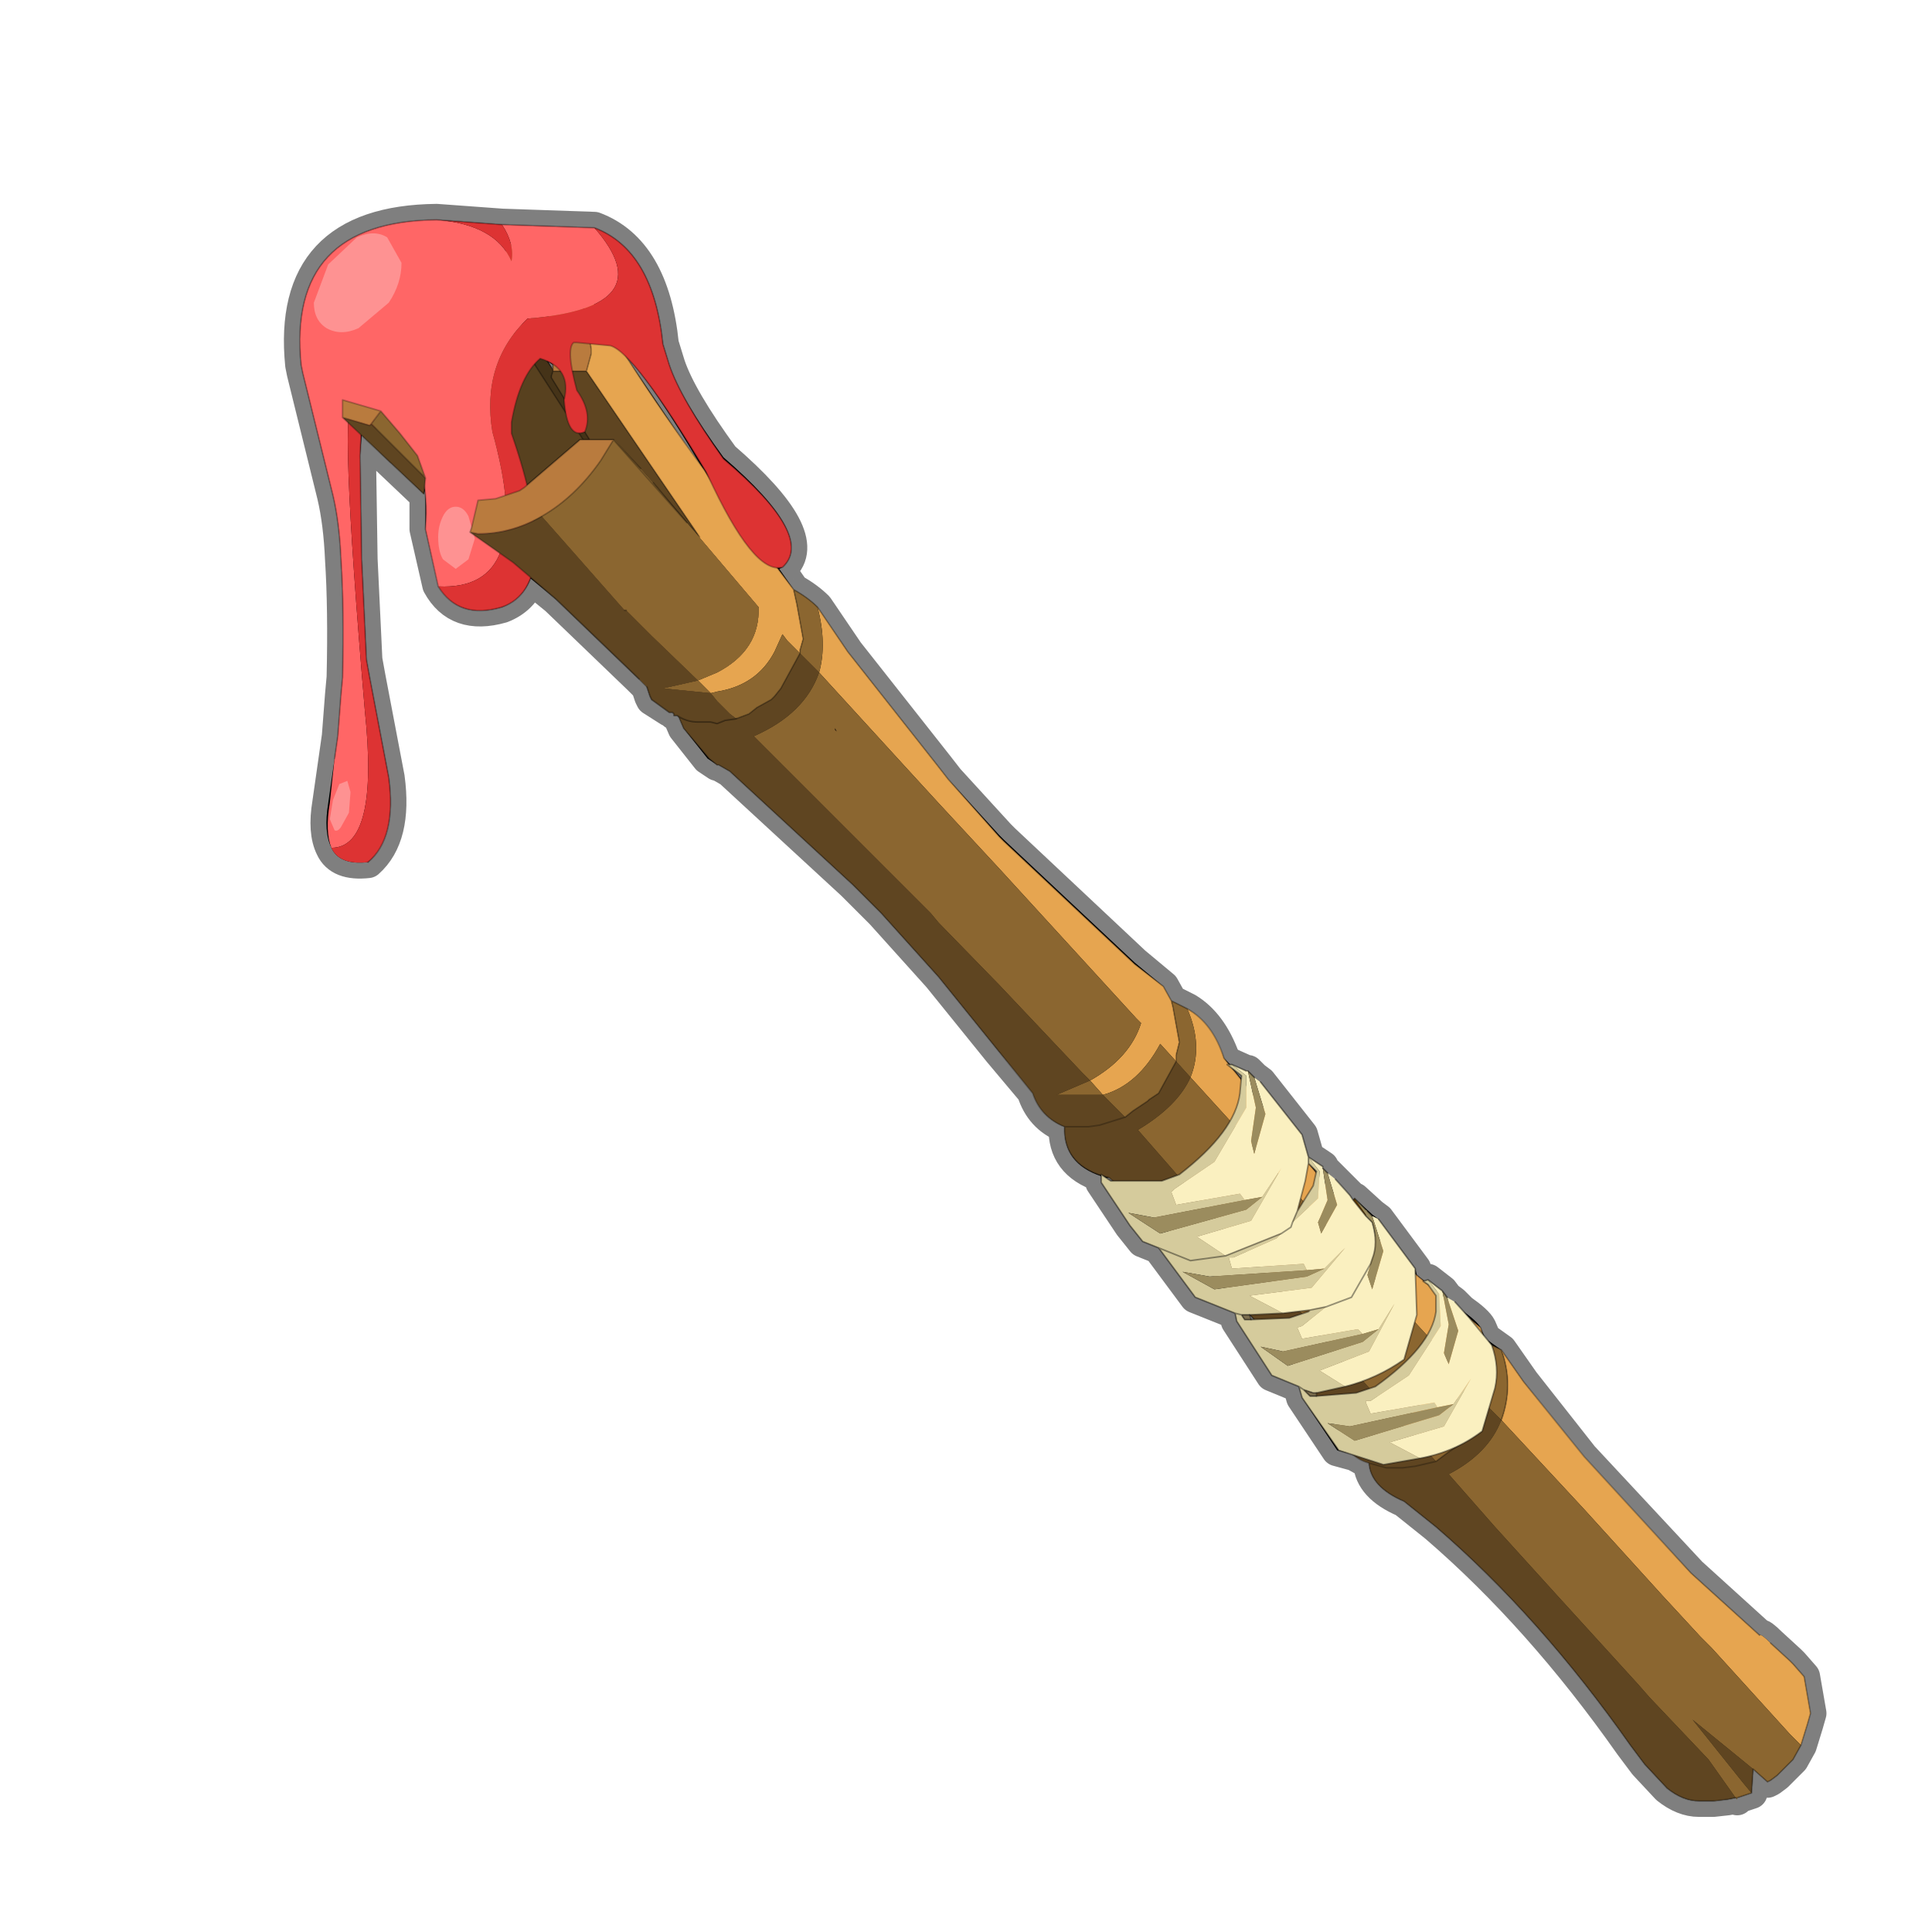 <?xml version="1.0" encoding="UTF-8" standalone="no"?>
<svg xmlns:xlink="http://www.w3.org/1999/xlink" height="440.0px" width="440.0px" xmlns="http://www.w3.org/2000/svg">
  <g transform="matrix(10.0, 0.0, 0.0, 10.0, 0.0, 0.0)">
    <use height="44.0" transform="matrix(1.0, 0.0, 0.0, 1.0, 0.0, 0.0)" width="44.0" xlink:href="#shape0"/>
    <use height="50.6" transform="matrix(0.726, 0.0, 0.0, 0.726, 6.458, 4.643)" width="48.45" xlink:href="#sprite0"/>
  </g>
  <defs>
    <g id="shape0" transform="matrix(1.0, 0.0, 0.0, 1.0, 0.0, 0.0)">
      <path d="M44.0 44.0 L0.0 44.0 0.0 0.0 44.0 0.0 44.0 44.0" fill="#43adca" fill-opacity="0.0" fill-rule="evenodd" stroke="none"/>
    </g>
    <g id="sprite0" transform="matrix(1.0, 0.0, 0.0, 1.0, 2.95, 1.8)">
      <use height="50.6" transform="matrix(1.0, 0.0, 0.0, 1.0, -2.95, -1.8)" width="48.45" xlink:href="#shape1"/>
    </g>
    <g id="shape1" transform="matrix(1.0, 0.0, 0.0, 1.0, 2.95, 1.8)">
      <path d="M1.85 -1.3 L3.9 -1.15 6.8 -1.05 Q8.65 -0.35 8.95 2.6 L9.15 3.25 Q9.5 4.3 10.85 6.15 13.75 8.65 12.7 9.6 L12.6 9.65 13.05 10.3 Q13.5 10.55 13.8 10.85 L14.75 12.25 17.55 15.8 17.9 16.25 19.5 18.0 19.65 18.15 23.75 22.0 24.65 22.75 24.9 23.2 25.4 23.45 Q26.15 23.9 26.55 25.0 L26.75 25.2 26.8 25.2 27.25 25.4 27.3 25.4 27.5 25.6 27.7 25.75 29.0 27.4 29.2 28.1 29.65 28.4 29.65 28.45 30.5 29.3 30.6 29.45 30.65 29.4 31.2 29.9 31.4 30.05 32.55 31.6 32.6 31.8 32.85 32.0 32.95 31.95 33.4 32.3 33.55 32.5 33.75 32.65 34.0 32.9 Q34.5 33.25 34.6 33.45 L34.75 33.8 34.9 33.9 35.25 34.15 35.95 35.15 37.8 37.5 41.2 41.15 43.35 43.1 Q43.4 43.05 43.7 43.35 L44.3 43.9 44.4 44.0 44.75 44.4 44.95 45.55 44.85 45.9 44.65 46.55 44.4 47.0 44.3 47.1 44.25 47.15 43.95 47.45 43.9 47.5 43.7 47.65 43.6 47.7 43.15 47.3 43.1 48.05 42.65 48.2 42.65 48.25 42.6 48.2 42.35 48.25 41.9 48.3 41.45 48.3 Q40.95 48.3 40.45 47.9 L39.75 47.15 39.3 46.55 Q36.45 42.5 33.2 39.7 L32.2 38.9 Q31.15 38.45 31.1 37.7 L30.65 37.45 30.1 37.3 29.0 35.65 28.9 35.3 28.05 34.95 26.95 33.25 26.9 33.0 25.65 32.5 24.5 30.95 24.0 30.75 23.6 30.25 22.7 28.9 22.7 28.7 Q21.5 28.3 21.55 27.15 20.8 26.85 20.55 26.05 L19.5 24.8 17.6 22.45 15.8 20.45 14.9 19.55 11.05 16.0 10.7 15.8 10.65 15.8 10.35 15.6 9.6 14.65 9.45 14.3 9.4 14.25 9.3 14.2 9.3 14.15 9.25 14.1 9.15 14.1 8.6 13.75 8.55 13.65 8.45 13.35 8.2 13.1 5.6 10.6 4.8 9.95 Q4.55 10.6 3.9 10.85 2.5 11.25 1.9 10.15 L1.5 8.4 1.5 7.15 1.45 7.3 -0.5 5.45 -0.55 6.1 -0.5 9.35 -0.35 12.5 -0.25 13.05 0.35 16.2 Q0.6 18.05 -0.3 18.85 -1.2 18.95 -1.45 18.4 -1.7 17.9 -1.55 17.0 L-1.35 15.6 -1.25 14.9 -1.15 13.6 -1.1 13.05 Q-1.05 10.9 -1.15 9.35 -1.2 8.2 -1.4 7.35 L-2.35 3.5 -2.4 3.25 Q-2.85 -1.25 1.85 -1.3 M10.25 6.6 Q8.65 3.85 7.8 3.0 L10.2 6.55 10.25 6.65 10.25 6.6 M5.35 3.15 L5.5 3.4 5.5 3.25 5.35 3.15 M27.1 25.65 L27.1 25.55 26.85 25.35 27.1 25.65 M29.4 28.5 L29.45 28.6 29.45 28.55 29.4 28.5 M22.85 28.75 L23.0 28.85 23.1 28.85 22.95 28.75 22.85 28.75 M27.35 33.05 L27.4 33.2 27.5 33.2 27.35 33.05" fill="#000000" fill-rule="evenodd" stroke="none"/>
      <path d="M1.85 -1.3 Q-2.85 -1.25 -2.4 3.25 L-2.35 3.5 -1.4 7.35 Q-1.2 8.2 -1.15 9.35 -1.05 10.9 -1.1 13.05 L-1.15 13.6 -1.25 14.9 -1.35 15.6 -1.55 17.0 Q-1.7 17.9 -1.45 18.4 -1.2 18.95 -0.3 18.85 0.6 18.05 0.35 16.2 L-0.25 13.05 -0.35 12.5 -0.5 9.35 -0.55 6.1 -0.5 5.45 1.45 7.3 1.5 7.15 1.5 8.4 1.9 10.15 Q2.5 11.25 3.9 10.85 4.55 10.6 4.8 9.95 L5.6 10.6 8.2 13.1 8.45 13.35 8.55 13.65 8.6 13.75 9.15 14.1 9.25 14.1 9.3 14.15 9.3 14.2 9.4 14.25 9.45 14.3 9.6 14.65 10.35 15.6 10.65 15.8 10.7 15.8 11.05 16.0 14.9 19.55 15.8 20.45 17.6 22.45 19.5 24.8 20.55 26.05 Q20.8 26.85 21.55 27.15 21.5 28.3 22.7 28.7 L22.7 28.9 23.6 30.25 24.0 30.75 24.5 30.95 25.65 32.5 26.9 33.0 26.95 33.25 28.05 34.95 28.9 35.3 29.0 35.65 30.1 37.3 30.65 37.45 31.1 37.7 Q31.15 38.45 32.2 38.9 L33.2 39.7 Q36.45 42.5 39.3 46.55 L39.75 47.15 40.45 47.9 Q40.95 48.3 41.45 48.3 L41.9 48.3 42.35 48.25 42.6 48.2 42.65 48.25 42.65 48.2 43.1 48.05 43.15 47.3 43.6 47.7 43.7 47.65 43.9 47.5 43.95 47.45 44.25 47.15 44.3 47.1 44.4 47.0 44.65 46.55 44.85 45.9 44.95 45.55 44.75 44.4 44.4 44.0 44.3 43.9 43.7 43.35 Q43.4 43.05 43.35 43.1 L41.2 41.15 37.8 37.5 35.95 35.15 35.25 34.15 34.9 33.9 34.75 33.8 34.6 33.45 Q34.5 33.25 34.0 32.9 L33.75 32.65 33.55 32.5 33.4 32.3 32.95 31.95 32.85 32.0 32.6 31.8 32.55 31.6 31.4 30.05 31.2 29.9 30.65 29.4 30.6 29.45 30.5 29.3 29.65 28.45 29.65 28.4 29.2 28.1 29.0 27.4 27.7 25.75 27.5 25.6 27.3 25.4 27.25 25.4 26.8 25.2 26.75 25.2 26.55 25.0 Q26.15 23.9 25.4 23.45 L24.9 23.2 24.65 22.75 23.75 22.0 19.65 18.15 19.5 18.0 17.9 16.25 17.55 15.8 14.75 12.25 13.8 10.85 Q13.5 10.55 13.05 10.3 L12.6 9.65 12.7 9.6 Q13.75 8.65 10.85 6.15 9.5 4.3 9.15 3.25 L8.95 2.6 Q8.65 -0.35 6.8 -1.05 L3.9 -1.15 1.85 -1.3 M10.25 6.6 Q8.65 3.85 7.8 3.0 L10.2 6.55 10.25 6.65 10.25 6.6 M5.35 3.15 L5.5 3.4 5.5 3.25 5.35 3.15 M27.1 25.65 L27.1 25.55 26.85 25.35 27.1 25.65 M29.4 28.5 L29.45 28.6 29.45 28.55 29.4 28.5 M22.85 28.75 L23.0 28.85 23.1 28.85 22.95 28.75 22.85 28.75 M27.35 33.05 L27.4 33.2 27.5 33.2 27.35 33.05" fill="none" stroke="#000000" stroke-linecap="round" stroke-linejoin="round" stroke-opacity="0.502" stroke-width="1.0"/>
      <path d="M3.95 0.0 L3.8 -0.05 4.5 -0.9 4.65 -0.9 Q5.4 -0.7 5.85 -0.15 L6.25 0.35 6.25 0.45 6.45 1.35 6.7 2.75 6.7 2.9 6.55 3.45 5.5 3.45 5.5 3.4 5.5 3.1 Q5.55 2.15 5.25 1.45 4.9 0.45 3.95 0.0 M2.9 8.5 L2.95 8.35 3.15 7.65 3.15 7.5 3.7 7.45 4.3 7.25 4.45 7.2 4.6 7.1 6.35 5.6 6.45 5.6 6.65 5.6 7.4 5.6 7.0 6.25 Q6.2 7.4 5.15 8.0 4.2 8.55 3.15 8.55 L2.9 8.5 M0.5 6.35 L0.4 6.3 0.3 6.2 0.1 6.0 -0.1 5.7 -0.15 5.6 Q-0.85 4.8 -0.8 2.85 L0.35 2.9 0.4 2.9 0.4 2.95 Q0.2 5.1 1.8 5.5 L2.0 5.55 2.05 5.6 1.6 6.7 1.7 6.8 Q1.1 6.75 0.5 6.35 L0.3 6.2 -0.1 5.7 0.3 6.2 0.5 6.35 M0.8 3.3 Q1.05 2.05 1.85 1.4 2.55 0.8 3.75 0.75 L3.75 0.8 3.75 0.75 3.75 0.8 4.0 1.75 4.0 1.8 3.95 1.75 3.85 1.75 Q2.4 1.95 1.9 3.5 L1.85 3.45 0.8 3.3 M4.0 1.75 L3.95 1.75 4.0 1.75 M0.4 2.95 L0.35 2.9 0.4 2.95" fill="#b97b3e" fill-rule="evenodd" stroke="none"/>
      <path d="M6.25 0.35 Q7.65 3.0 10.25 6.55 L10.65 7.2 12.15 9.2 12.2 9.25 12.15 9.3 12.2 9.3 12.45 9.5 13.05 10.3 13.15 10.75 13.35 11.85 13.25 12.2 13.25 12.3 12.85 11.9 12.7 11.7 12.45 12.25 Q11.9 13.3 10.65 13.5 L10.45 13.55 10.4 13.5 10.05 13.15 10.65 12.9 Q12.0 12.2 11.95 10.85 L9.7 8.2 10.1 8.65 6.55 3.45 6.7 2.9 6.7 2.75 6.45 1.35 6.25 0.45 6.25 0.35 M13.8 10.85 L14.75 12.25 17.55 15.8 17.9 16.25 19.5 18.05 19.65 18.2 23.75 22.05 24.65 22.75 24.9 23.2 24.95 23.4 25.15 24.5 25.05 24.9 25.05 25.1 24.55 24.55 Q23.85 25.85 22.75 26.15 L22.35 25.7 Q23.6 25.0 23.95 23.9 L23.8 23.75 19.5 19.05 17.6 17.0 16.5 15.8 13.85 12.9 Q14.1 12.0 13.8 10.85 M25.4 23.45 Q26.2 23.9 26.55 25.0 L29.65 28.85 29.9 29.15 32.1 31.4 33.2 32.3 33.65 32.65 34.6 33.45 34.75 33.9 34.8 34.05 35.0 35.15 34.9 35.55 34.85 35.9 34.25 35.25 33.2 36.45 32.45 36.8 32.1 36.45 33.2 35.4 33.6 34.45 33.2 34.0 29.9 30.4 29.55 30.05 25.5 25.6 Q25.9 24.6 25.4 23.45 M35.25 34.15 L35.95 35.15 37.85 37.5 41.2 41.15 43.35 43.1 Q43.4 43.05 43.7 43.35 L44.3 43.9 44.4 44.0 44.75 44.4 44.95 45.55 44.85 45.9 44.65 46.55 44.3 46.2 41.85 43.5 41.5 43.15 40.3 41.85 37.85 39.15 35.25 36.35 Q35.65 35.25 35.25 34.15" fill="#e6a550" fill-rule="evenodd" stroke="none"/>
      <path d="M43.15 47.3 L43.1 48.05 42.85 47.75 41.25 45.75 42.6 46.85 43.15 47.3 M42.6 48.2 L42.35 48.25 41.95 48.3 41.45 48.3 Q40.95 48.3 40.45 47.9 L39.75 47.15 39.3 46.55 Q36.45 42.5 33.2 39.7 L32.2 38.9 Q31.15 38.45 31.1 37.7 30.35 37.5 30.1 36.55 L28.9 34.85 Q26.55 31.9 22.95 28.75 21.5 28.4 21.55 27.15 20.8 26.85 20.55 26.1 L19.5 24.8 17.6 22.45 15.8 20.45 14.9 19.55 11.05 16.0 10.7 15.8 10.65 15.8 10.4 15.6 9.6 14.65 9.45 14.3 9.4 14.25 9.3 14.25 9.3 14.2 9.25 14.15 9.15 14.15 8.6 13.75 8.55 13.65 8.45 13.35 8.2 13.1 5.6 10.6 4.25 9.45 2.9 8.5 3.15 8.55 Q4.2 8.55 5.15 8.0 L7.75 10.95 7.8 10.95 8.6 11.75 10.0 13.1 10.05 13.15 8.95 13.4 10.45 13.55 10.65 13.8 11.05 14.2 11.25 14.35 11.65 14.2 11.9 14.0 12.35 13.75 12.4 13.7 12.45 13.65 12.65 13.4 13.25 12.3 13.85 12.9 Q13.4 14.2 11.8 14.9 L12.7 15.8 17.35 20.45 17.6 20.75 19.5 22.7 22.1 25.45 22.35 25.7 21.3 26.15 22.75 26.15 23.45 26.85 23.7 26.65 24.15 26.35 24.2 26.3 24.5 26.1 25.05 25.1 25.5 25.6 Q25.1 26.5 23.85 27.25 L26.3 30.05 29.9 34.0 32.1 36.45 31.05 36.9 32.45 36.8 33.2 37.65 33.6 37.35 34.05 37.05 34.1 37.0 34.35 36.75 34.85 35.95 35.25 36.35 Q34.85 37.4 33.6 38.05 L35.05 39.7 37.0 41.85 39.55 44.65 39.9 45.05 41.75 47.0 42.6 48.2 M2.95 8.35 L0.5 6.35 Q1.1 6.75 1.7 6.8 L3.05 8.0 2.95 8.35 M6.55 3.45 L10.1 8.65 9.7 8.2 8.65 6.95 8.25 6.5 7.45 5.6 7.4 5.6 6.65 5.6 5.45 3.65 5.45 3.6 5.5 3.45 6.55 3.45 M9.4 14.25 Q9.7 14.45 10.05 14.45 L10.4 14.45 10.45 14.45 10.65 14.5 10.9 14.4 11.25 14.35 10.9 14.4 10.65 14.5 10.45 14.45 10.4 14.45 10.05 14.45 Q9.7 14.45 9.4 14.25 M31.1 37.7 L31.65 37.85 32.15 37.85 32.55 37.8 33.2 37.65 32.55 37.8 32.15 37.85 31.65 37.85 31.1 37.7 M21.55 27.15 L21.8 27.15 22.3 27.15 22.65 27.1 23.45 26.85 22.65 27.1 22.3 27.15 21.8 27.15 21.55 27.15" fill="#5f4521" fill-rule="evenodd" stroke="none"/>
      <path d="M13.05 10.3 Q13.5 10.55 13.8 10.85 14.1 12.0 13.85 12.9 L16.5 15.8 17.6 17.0 19.5 19.05 23.8 23.75 23.95 23.9 Q23.6 25.0 22.35 25.7 L22.75 26.15 Q23.85 25.85 24.55 24.55 L25.05 25.1 25.05 24.9 25.15 24.5 24.95 23.4 24.9 23.2 25.4 23.45 Q25.9 24.6 25.5 25.6 L25.05 25.1 24.5 26.1 24.2 26.3 24.15 26.35 23.7 26.65 23.45 26.85 22.75 26.15 21.3 26.15 22.35 25.7 22.1 25.45 19.5 22.7 17.6 20.75 17.35 20.45 12.7 15.8 11.8 14.9 Q13.4 14.2 13.85 12.9 L13.25 12.3 12.65 13.4 12.45 13.65 12.4 13.7 12.35 13.75 11.9 14.0 11.65 14.2 11.25 14.35 11.05 14.2 10.65 13.8 10.45 13.55 10.65 13.5 Q11.9 13.3 12.45 12.25 L12.7 11.7 12.85 11.9 13.25 12.3 13.25 12.2 13.35 11.85 13.15 10.75 13.05 10.3 M34.75 33.9 L35.25 34.15 Q35.65 35.25 35.25 36.35 L37.85 39.15 40.3 41.85 41.5 43.15 41.85 43.5 44.3 46.2 44.65 46.55 44.4 47.0 44.3 47.1 44.25 47.15 43.95 47.45 43.9 47.5 43.7 47.65 43.6 47.7 43.15 47.3 42.6 46.85 41.25 45.75 42.85 47.75 43.1 48.05 42.65 48.2 42.65 48.25 42.6 48.2 42.65 48.2 42.6 48.2 41.75 47.0 39.9 45.05 39.55 44.65 37.0 41.85 35.05 39.7 33.6 38.05 Q34.85 37.4 35.25 36.35 L34.85 35.95 34.35 36.75 34.1 37.0 34.05 37.05 33.6 37.35 33.2 37.65 32.45 36.8 31.05 36.9 32.1 36.45 32.45 36.8 33.2 36.45 34.25 35.25 34.85 35.9 34.9 35.55 35.0 35.15 34.8 34.05 34.75 33.9 M9.7 8.2 L11.95 10.85 Q12.0 12.2 10.65 12.9 L10.05 13.15 10.4 13.5 10.45 13.55 8.95 13.4 10.05 13.15 10.0 13.1 8.6 11.75 7.8 10.95 7.75 10.95 5.15 8.0 Q6.2 7.4 7.0 6.25 L7.4 5.6 7.45 5.6 8.25 6.5 8.65 6.95 9.7 8.2 M3.7 7.45 L3.15 7.5 3.15 7.65 3.05 8.0 1.7 6.8 1.6 6.7 2.05 5.6 3.7 7.45 M8.25 6.5 L7.4 5.6 8.25 6.5 M14.35 14.7 L14.4 14.75 14.35 14.65 14.35 14.7 M32.1 36.45 L29.9 34.0 26.3 30.05 23.85 27.25 Q25.1 26.5 25.5 25.6 L29.55 30.05 29.9 30.4 33.2 34.0 33.6 34.45 33.2 35.4 32.1 36.45 M34.85 35.95 L34.85 35.9 34.85 35.95" fill="#8b6630" fill-rule="evenodd" stroke="none"/>
      <path d="M0.75 3.3 L0.8 3.3 1.85 3.45 1.9 3.5 4.6 7.1 4.45 7.2 4.3 7.25 0.75 3.3 M3.75 0.8 L5.5 3.4 5.5 3.45 5.45 3.6 5.45 3.65 6.65 5.6 6.45 5.6 4.0 1.8 4.0 1.75 3.75 0.8" fill="#453318" fill-rule="evenodd" stroke="none"/>
      <path d="M5.5 3.1 L3.95 0.0 Q4.9 0.45 5.25 1.45 5.55 2.15 5.5 3.1 M6.45 5.6 L6.35 5.6 4.6 7.1 1.9 3.5 Q2.4 1.95 3.85 1.75 L3.95 1.75 4.0 1.8 6.45 5.6" fill="#58411f" fill-rule="evenodd" stroke="none"/>
      <path d="M0.4 2.95 L0.75 3.3 4.3 7.25 3.7 7.45 2.05 5.6 2.0 5.55 1.8 5.5 Q0.2 5.1 0.4 2.95" fill="#322412" fill-rule="evenodd" stroke="none"/>
      <path d="M14.35 14.7 L14.35 14.65 14.4 14.75 14.35 14.7" fill="#4d3519" fill-rule="evenodd" stroke="none"/>
      <path d="M3.95 0.0 L3.8 -0.05 4.5 -0.9 4.65 -0.9 Q5.4 -0.7 5.85 -0.15 L6.25 0.35 Q7.65 3.0 10.25 6.55 L10.65 7.2 12.15 9.2 12.2 9.25 12.2 9.3 12.45 9.5 13.05 10.3 Q13.5 10.55 13.8 10.85 L14.75 12.25 17.55 15.8 17.9 16.25 19.5 18.05 19.65 18.2 23.75 22.05 24.65 22.75 24.9 23.2 25.4 23.45 Q26.2 23.9 26.55 25.0 L29.65 28.85 29.9 29.15 32.1 31.4 33.2 32.3 33.65 32.65 34.6 33.45 34.75 33.9 35.25 34.15 35.95 35.15 37.85 37.5 41.2 41.15 43.35 43.1 M43.7 43.35 L44.3 43.9 44.4 44.0 44.75 44.4 44.95 45.55 44.85 45.9 44.65 46.55 44.4 47.0 44.3 47.1 44.25 47.15 43.95 47.45 43.9 47.5 43.7 47.65 43.6 47.7 43.15 47.3 43.1 48.05 42.65 48.2 M42.6 48.2 L42.35 48.25 41.95 48.3 41.45 48.3 Q40.95 48.3 40.45 47.9 L39.75 47.15 39.3 46.55 Q36.45 42.5 33.2 39.7 L32.2 38.9 Q31.15 38.45 31.1 37.7 30.35 37.5 30.1 36.55 L28.9 34.85 Q26.55 31.9 22.95 28.75 21.5 28.4 21.55 27.15 20.8 26.85 20.55 26.1 L19.5 24.8 17.6 22.45 15.8 20.45 14.9 19.55 11.05 16.0 10.7 15.8 10.65 15.8 10.4 15.6 9.6 14.65 9.45 14.3 9.4 14.25 9.3 14.25 9.3 14.2 9.25 14.15 9.15 14.15 8.6 13.75 8.55 13.65 8.45 13.35 8.2 13.1 5.6 10.6 4.25 9.45 2.9 8.5 2.95 8.35 0.5 6.35 0.4 6.3 0.3 6.2 0.1 6.0 -0.1 5.7 -0.15 5.6 Q-0.85 4.8 -0.8 2.85 L0.35 2.9 0.4 2.9 0.4 2.95 0.75 3.3 0.8 3.3 Q1.05 2.05 1.85 1.4 2.55 0.8 3.75 0.75 L3.75 0.8 5.5 3.4 5.5 3.1 3.95 0.0 Q4.9 0.45 5.25 1.45 5.55 2.15 5.5 3.1 M42.6 48.2 L42.65 48.2 M25.05 25.1 L25.05 24.9 25.15 24.5 24.95 23.4 24.9 23.2 M12.2 9.3 L12.15 9.3 12.2 9.25 M11.25 14.35 L11.65 14.2 11.9 14.0 12.35 13.75 12.4 13.7 12.45 13.65 12.65 13.4 13.25 12.3 13.25 12.2 13.35 11.85 13.15 10.75 13.05 10.3 M6.25 0.35 L6.25 0.45 6.45 1.35 6.7 2.75 6.7 2.9 6.55 3.45 10.1 8.65 9.7 8.2 M7.8 10.95 L7.75 10.95 M5.15 8.0 Q4.2 8.55 3.15 8.55 L2.9 8.5 M4.6 7.1 L6.35 5.6 6.45 5.6 4.0 1.8 3.95 1.75 3.85 1.75 Q2.4 1.95 1.9 3.5 L4.6 7.1 4.45 7.2 4.3 7.25 3.7 7.45 3.15 7.5 3.15 7.65 2.95 8.35 M3.05 8.0 L1.7 6.8 Q1.1 6.75 0.5 6.35 L0.3 6.2 -0.1 5.7 M6.45 5.6 L6.65 5.6 5.45 3.65 5.45 3.6 5.5 3.45 5.5 3.4 M7.4 5.6 L7.0 6.25 Q6.2 7.4 5.15 8.0 M6.65 5.6 L7.4 5.6 8.25 6.5 M8.65 6.95 L9.7 8.2 M3.75 0.8 L3.75 0.75 M3.95 1.75 L4.0 1.75 3.75 0.8 M0.8 3.3 L1.85 3.45 1.9 3.5 M0.4 2.95 Q0.2 5.1 1.8 5.5 L2.0 5.55 2.05 5.6 3.7 7.45 M2.05 5.6 L1.6 6.7 1.7 6.8 M5.5 3.45 L6.55 3.45 M4.3 7.25 L0.75 3.3 M11.25 14.35 L10.9 14.4 10.65 14.5 10.45 14.45 10.4 14.45 10.05 14.45 Q9.7 14.45 9.4 14.25 M23.45 26.85 L23.7 26.65 24.15 26.35 24.2 26.3 24.5 26.1 25.05 25.1 M34.75 33.9 L34.8 34.05 35.0 35.15 34.9 35.55 34.85 35.9 34.85 35.95 M35.25 36.35 Q35.65 35.25 35.25 34.15 M33.2 37.65 L33.6 37.35 34.05 37.05 34.1 37.0 34.35 36.75 34.85 35.95 M23.45 26.85 L22.65 27.1 22.3 27.15 21.8 27.15 21.55 27.15 M33.2 37.65 L32.55 37.8 32.15 37.85 31.65 37.85 31.1 37.7 M0.35 2.9 L0.4 2.95" fill="none" stroke="#000000" stroke-linecap="round" stroke-linejoin="round" stroke-opacity="0.259" stroke-width="0.05"/>
      <path d="M30.6 29.45 L30.65 29.4 31.0 29.9 31.0 29.95 30.6 29.45" fill="#633c03" fill-rule="evenodd" stroke="none"/>
      <path d="M30.35 35.3 L29.45 35.5 29.35 35.5 29.05 35.4 29.25 35.6 29.45 35.6 30.7 35.5 31.3 35.3 Q33.05 34.05 33.2 32.95 L33.2 32.45 32.95 32.1 32.8 32.0 32.95 31.95 33.3 32.4 33.35 33.4 32.35 34.95 31.15 35.75 31.0 35.75 31.0 35.8 31.15 36.15 33.15 35.8 33.25 35.95 30.5 36.55 29.8 36.45 30.65 37.0 33.3 36.2 33.75 35.85 34.3 35.05 33.45 36.55 31.75 37.05 32.7 37.55 31.55 37.75 30.15 37.3 29.0 35.65 28.9 35.3 28.05 34.95 26.95 33.25 26.9 33.0 25.65 32.5 24.5 30.95 24.0 30.75 23.6 30.25 22.7 28.9 22.7 28.65 23.0 28.85 24.6 28.85 25.15 28.65 Q26.9 27.3 27.05 26.1 L27.1 25.55 26.65 25.2 26.8 25.2 27.25 25.55 27.25 26.55 26.25 28.25 25.0 29.1 24.9 29.2 25.05 29.6 27.05 29.25 27.2 29.45 24.35 30.0 23.55 29.85 24.55 30.5 27.25 29.75 27.75 29.35 28.35 28.45 27.4 30.1 25.7 30.6 26.6 31.2 28.35 30.5 28.2 30.65 26.85 31.25 26.7 31.25 26.8 31.6 29.05 31.45 29.15 31.65 26.1 31.85 25.25 31.7 26.25 32.25 29.15 31.85 29.7 31.6 30.35 30.95 29.3 32.2 27.35 32.45 28.4 33.0 27.35 33.05 27.1 33.05 27.2 33.2 27.4 33.2 28.6 33.15 29.2 32.95 29.25 32.9 29.75 32.8 29.0 33.4 28.85 33.45 29.0 33.8 30.75 33.5 30.9 33.65 28.4 34.2 27.7 34.05 28.55 34.65 30.9 33.9 31.4 33.5 31.9 32.7 31.1 34.2 29.55 34.8 30.35 35.3 M26.9 33.0 L27.1 33.05 26.9 33.0 M28.7 30.15 L28.85 29.8 29.35 29.0 29.45 28.55 29.2 28.3 29.2 28.1 29.55 28.55 29.5 29.4 28.7 30.15 M24.5 30.95 L25.5 31.35 26.6 31.2 25.5 31.35 24.5 30.95 M28.9 35.3 L29.05 35.4 28.9 35.3" fill="#d5cb9c" fill-rule="evenodd" stroke="none"/>
      <path d="M31.2 29.95 L31.4 30.05 32.55 31.6 32.6 33.05 32.2 34.45 Q31.35 35.05 30.35 35.3 L29.55 34.8 31.1 34.2 31.9 32.7 31.4 33.5 30.9 33.65 30.75 33.5 29.0 33.8 28.85 33.45 29.0 33.4 29.75 32.8 30.55 32.5 31.15 31.45 30.55 32.5 29.75 32.8 29.25 32.9 28.4 33.0 27.35 32.45 29.3 32.2 30.35 30.95 29.7 31.6 29.15 31.65 29.05 31.45 26.8 31.6 26.7 31.25 26.85 31.25 28.2 30.65 28.35 30.5 26.6 31.2 25.7 30.6 27.4 30.1 28.35 28.45 27.75 29.35 27.2 29.45 27.05 29.25 25.05 29.6 24.9 29.2 25.0 29.1 26.25 28.25 27.25 26.55 27.25 25.55 26.8 25.2 27.25 25.4 27.3 25.4 27.55 26.55 27.4 27.6 27.5 28.0 27.85 26.75 27.5 25.6 27.7 25.75 29.0 27.4 29.2 28.1 29.65 28.4 29.65 28.45 29.8 29.45 29.5 30.15 29.6 30.5 30.1 29.6 29.8 28.6 30.05 28.8 30.5 29.3 30.6 29.45 31.0 29.95 31.2 30.15 Q31.4 30.8 31.2 31.3 L31.15 31.45 31.05 31.8 31.2 32.25 31.55 31.05 31.2 29.95 M32.95 31.95 L33.4 32.3 33.6 33.35 33.45 34.25 33.6 34.6 33.9 33.55 33.55 32.5 33.8 32.65 34.25 33.15 34.95 34.0 Q35.2 34.7 35.05 35.35 L34.65 36.7 Q33.8 37.35 32.7 37.55 L31.75 37.05 33.45 36.55 34.3 35.05 33.75 35.85 33.25 35.95 33.15 35.8 31.15 36.15 31.0 35.8 31.0 35.75 31.15 35.75 32.35 34.95 33.35 33.4 33.3 32.4 32.95 31.95 M28.7 30.15 L28.65 30.3 28.35 30.5 28.65 30.3 28.7 30.15 29.5 29.4 29.55 28.55 29.2 28.1 29.2 28.3 29.1 28.85 28.85 29.8 28.7 30.15" fill="#faf0c0" fill-rule="evenodd" stroke="none"/>
      <path d="M30.65 29.4 L31.0 29.75 31.05 29.8 31.2 29.95 31.55 31.05 31.2 32.25 31.05 31.8 31.15 31.45 31.2 31.3 Q31.4 30.8 31.2 30.15 L31.0 29.95 31.0 29.9 30.65 29.4 M33.4 32.3 L33.55 32.5 33.9 33.55 33.6 34.6 33.45 34.25 33.6 33.35 33.4 32.3 M27.3 25.4 L27.5 25.6 27.85 26.75 27.5 28.0 27.4 27.6 27.55 26.55 27.3 25.4 M29.65 28.45 L29.8 28.6 30.1 29.6 29.6 30.5 29.5 30.15 29.8 29.45 29.65 28.45 M33.25 35.95 L33.75 35.85 33.3 36.2 30.65 37.0 29.8 36.45 30.5 36.55 33.25 35.95 M30.9 33.65 L31.4 33.5 30.9 33.9 28.55 34.65 27.7 34.05 28.4 34.2 30.9 33.65 M27.2 29.45 L27.75 29.35 27.25 29.75 24.55 30.5 23.55 29.85 24.35 30.0 27.2 29.45 M29.15 31.65 L29.7 31.6 29.15 31.85 26.25 32.25 25.25 31.7 26.1 31.85 29.15 31.65" fill="#9b8c5e" fill-rule="evenodd" stroke="none"/>
      <path d="M29.45 35.5 L29.45 35.6 29.25 35.6 29.05 35.4 29.35 35.5 29.45 35.5 M27.4 33.2 L27.2 33.2 27.1 33.05 27.35 33.05 27.4 33.2" fill="#7d6f4f" fill-rule="evenodd" stroke="none"/>
      <path d="M30.6 29.45 L30.65 29.4 31.0 29.75 M31.05 29.8 L31.2 29.95 M31.4 30.05 L32.55 31.6 32.6 33.05 32.2 34.45 Q31.35 35.05 30.35 35.3 L29.45 35.5 29.35 35.5 29.05 35.4 29.25 35.6 29.45 35.6 30.7 35.5 31.3 35.3 Q33.05 34.05 33.2 32.95 L33.2 32.45 32.95 32.1 32.8 32.0 32.95 31.95 33.4 32.3 33.55 32.5 M33.8 32.65 L34.25 33.15 34.95 34.0 Q35.2 34.7 35.05 35.35 L34.65 36.7 Q33.8 37.35 32.7 37.55 L31.55 37.75 30.15 37.3 29.0 35.65 28.9 35.3 28.05 34.95 26.95 33.25 26.9 33.0 25.65 32.5 24.5 30.95 24.0 30.75 23.6 30.25 22.7 28.9 22.7 28.65 23.0 28.85 24.6 28.85 25.15 28.65 Q26.9 27.3 27.05 26.1 L27.1 25.55 26.65 25.2 26.8 25.2 27.25 25.4 M27.3 25.4 L27.5 25.6 M27.7 25.75 L29.0 27.4 29.2 28.1 29.65 28.4 M29.65 28.45 L29.8 28.6 M30.05 28.8 L30.5 29.3 30.6 29.45 31.0 29.95 31.2 30.15 Q31.4 30.8 31.2 31.3 L31.15 31.45 30.55 32.5 29.75 32.8 29.25 32.9 29.2 32.95 28.6 33.15 27.4 33.2 27.2 33.2 27.1 33.05 26.9 33.0 M26.6 31.2 L28.35 30.5 28.65 30.3 28.7 30.15 28.85 29.8 29.1 28.85 29.2 28.3 29.2 28.1 M28.85 29.8 L29.35 29.0 29.45 28.55 29.2 28.3 M28.4 33.0 L29.25 32.9 M26.6 31.2 L25.5 31.35 24.5 30.95 M27.35 33.05 L27.1 33.05 M29.05 35.4 L28.9 35.3 M28.4 33.0 L27.35 33.05" fill="none" stroke="#000000" stroke-linecap="round" stroke-linejoin="round" stroke-opacity="0.4" stroke-width="0.05"/>
      <path d="M29.45 35.5 L29.45 35.6 M27.35 33.05 L27.4 33.2" fill="none" stroke="#000000" stroke-linecap="round" stroke-linejoin="round" stroke-opacity="0.259" stroke-width="0.05"/>
      <path d="M1.85 -1.3 Q3.7 -1.15 4.2 0.0 4.3 -0.55 3.9 -1.15 L6.8 -1.05 Q9.0 1.45 4.7 1.8 3.25 3.2 3.6 5.35 5.0 10.35 1.9 10.2 L1.5 8.4 Q1.65 6.35 0.75 5.6 L0.5 5.4 -0.75 4.5 Q-1.25 4.1 -0.4 14.1 0.05 18.4 -1.45 18.4 -1.65 17.9 -1.5 17.0 L-1.35 15.6 -1.25 14.9 -1.15 13.6 -1.1 13.05 Q-1.05 10.9 -1.15 9.35 -1.2 8.2 -1.4 7.35 L-2.35 3.5 -2.4 3.25 Q-2.85 -1.25 1.85 -1.3" fill="#ff6666" fill-rule="evenodd" stroke="none"/>
      <path d="M3.9 -1.15 Q4.3 -0.55 4.2 0.0 3.7 -1.15 1.85 -1.3 L3.9 -1.15 M-1.45 18.4 Q0.05 18.4 -0.4 14.1 -1.25 4.1 -0.75 4.5 L0.5 5.4 -0.5 5.1 -0.55 6.1 -0.5 9.35 -0.35 12.5 -0.25 13.05 0.35 16.2 Q0.6 18.1 -0.3 18.85 -1.2 18.95 -1.45 18.4 M1.9 10.2 Q5.0 10.35 3.6 5.35 3.25 3.2 4.7 1.8 9.0 1.45 6.8 -1.05 8.65 -0.35 8.95 2.6 L9.15 3.25 Q9.5 4.3 10.85 6.2 13.75 8.65 12.7 9.6 11.8 9.85 10.35 6.7 L10.3 6.6 Q8.05 2.85 7.3 2.65 L6.25 2.55 6.15 2.55 Q5.9 2.75 6.25 4.05 6.75 4.75 6.5 5.35 5.95 5.6 5.85 4.35 6.1 3.35 5.1 3.05 4.45 3.6 4.2 5.05 L4.2 5.4 Q5.85 10.15 3.9 10.85 2.55 11.25 1.9 10.2" fill="#dd3333" fill-rule="evenodd" stroke="none"/>
      <path d="M3.9 -1.15 L1.85 -1.3 Q-2.85 -1.25 -2.4 3.25 L-2.35 3.5 -1.4 7.35 Q-1.2 8.2 -1.15 9.35 -1.05 10.9 -1.1 13.05 L-1.15 13.6 -1.25 14.9 -1.35 15.6 M0.75 5.6 Q1.65 6.35 1.5 8.4 L1.9 10.2 M6.8 -1.05 L3.9 -1.15 M6.8 -1.05 Q8.65 -0.35 8.95 2.6 L9.15 3.25 Q9.5 4.3 10.85 6.2 13.75 8.65 12.7 9.6 11.8 9.85 10.35 6.7 L10.3 6.6 Q8.05 2.85 7.3 2.65 L6.25 2.55 6.15 2.55 Q5.9 2.75 6.25 4.05 6.75 4.75 6.5 5.35 5.95 5.6 5.85 4.35 6.1 3.35 5.1 3.05 4.45 3.6 4.2 5.05 L4.2 5.4 Q5.85 10.15 3.9 10.85 2.55 11.25 1.9 10.2 M0.5 5.4 L-0.5 5.1 -0.55 6.1 -0.5 9.35 -0.35 12.5 -0.25 13.05 0.35 16.2 Q0.6 18.1 -0.3 18.85" fill="none" stroke="#000000" stroke-linecap="round" stroke-linejoin="round" stroke-opacity="0.259" stroke-width="0.05"/>
      <path d="M-0.65 -0.75 Q-0.1 -1.0 0.3 -0.75 L0.75 0.05 Q0.75 0.7 0.35 1.3 L-0.6 2.1 Q-1.15 2.35 -1.6 2.1 -2.0 1.85 -2.0 1.3 L-1.55 0.1 -0.65 -0.75" fill="#fe9292" fill-rule="evenodd" stroke="none"/>
      <path d="M2.05 8.0 Q2.2 7.7 2.45 7.7 2.7 7.7 2.85 8.0 L3.05 8.7 2.85 9.35 2.45 9.65 2.05 9.35 Q1.9 9.1 1.9 8.65 1.9 8.3 2.05 8.0" fill="#fe9292" fill-rule="evenodd" stroke="none"/>
      <path d="M-1.2 16.4 L-0.95 16.3 -0.85 16.65 -0.9 17.3 -1.15 17.75 Q-1.25 17.9 -1.35 17.85 L-1.5 17.5 -1.4 16.9 -1.2 16.4" fill="#fe9292" fill-rule="evenodd" stroke="none"/>
      <path d="M5.15 8.0 Q6.2 7.4 7.0 6.25 L7.4 5.6 9.7 8.2 11.95 10.85 Q12.0 12.2 10.65 12.9 L10.05 13.15 10.0 13.1 8.6 11.75 7.8 10.95 7.75 10.95 5.15 8.0" fill="#8b6630" fill-rule="evenodd" stroke="none"/>
      <path d="M7.4 5.6 L7.0 6.25 Q6.2 7.4 5.15 8.0 4.2 8.55 3.15 8.55 L2.9 8.5 2.95 8.35 3.15 7.5 3.7 7.45 4.3 7.25 4.45 7.2 4.6 7.1 6.35 5.6 7.4 5.6" fill="#b97b3e" fill-rule="evenodd" stroke="none"/>
      <path d="M5.15 8.0 L7.75 10.95 7.8 10.95 8.6 11.75 10.0 13.1 10.05 13.15 8.95 13.4 10.45 13.55 10.65 13.8 11.05 14.2 11.25 14.35 10.9 14.4 10.65 14.5 10.45 14.45 10.4 14.45 10.05 14.45 Q9.7 14.45 9.4 14.25 L9.3 14.25 9.3 14.2 9.25 14.15 9.15 14.15 8.6 13.75 8.55 13.65 8.45 13.35 8.2 13.1 5.6 10.6 4.25 9.45 2.9 8.5 3.15 8.55 Q4.2 8.55 5.15 8.0" fill="#5f4521" fill-rule="evenodd" stroke="none"/>
      <path d="M7.4 5.6 L7.0 6.25 Q6.2 7.4 5.15 8.0 M7.75 10.95 L7.8 10.95 M9.7 8.2 L7.4 5.6 6.35 5.6 4.6 7.1 4.45 7.2 4.3 7.25 3.7 7.45 3.15 7.5 2.95 8.35 2.9 8.5 3.15 8.55 Q4.2 8.55 5.15 8.0 M8.2 13.1 L5.6 10.6 4.25 9.45 2.9 8.5 M11.25 14.35 L10.9 14.4 10.65 14.5 10.45 14.45 10.4 14.45 10.05 14.45 Q9.7 14.45 9.4 14.25 L9.3 14.25 9.3 14.2 9.25 14.15 9.15 14.15 8.6 13.75 8.55 13.65 8.45 13.35" fill="none" stroke="#000000" stroke-linecap="round" stroke-linejoin="round" stroke-opacity="0.259" stroke-width="0.05"/>
      <path d="M-1.1 4.9 L-1.1 4.35 0.1 4.7 -0.2 5.1 -0.25 5.15 -1.1 4.9" fill="#b97b3e" fill-rule="evenodd" stroke="none"/>
      <path d="M0.1 4.7 L0.7 5.4 1.25 6.1 1.5 6.8 -0.2 5.1 0.1 4.7" fill="#8b6630" fill-rule="evenodd" stroke="none"/>
      <path d="M1.5 6.8 L1.45 7.3 -1.1 4.9 -0.25 5.15 -0.2 5.1 1.5 6.8" fill="#5f4521" fill-rule="evenodd" stroke="none"/>
      <path d="M0.1 4.7 L0.7 5.4 1.25 6.1 1.5 6.8 1.45 7.3 -1.1 4.9 -1.1 4.35 0.1 4.7 -0.2 5.1 1.5 6.8 M-1.1 4.9 L-0.25 5.15 -0.2 5.1" fill="none" stroke="#000000" stroke-linecap="round" stroke-linejoin="round" stroke-opacity="0.259" stroke-width="0.05"/>
    </g>
  </defs>
</svg>
